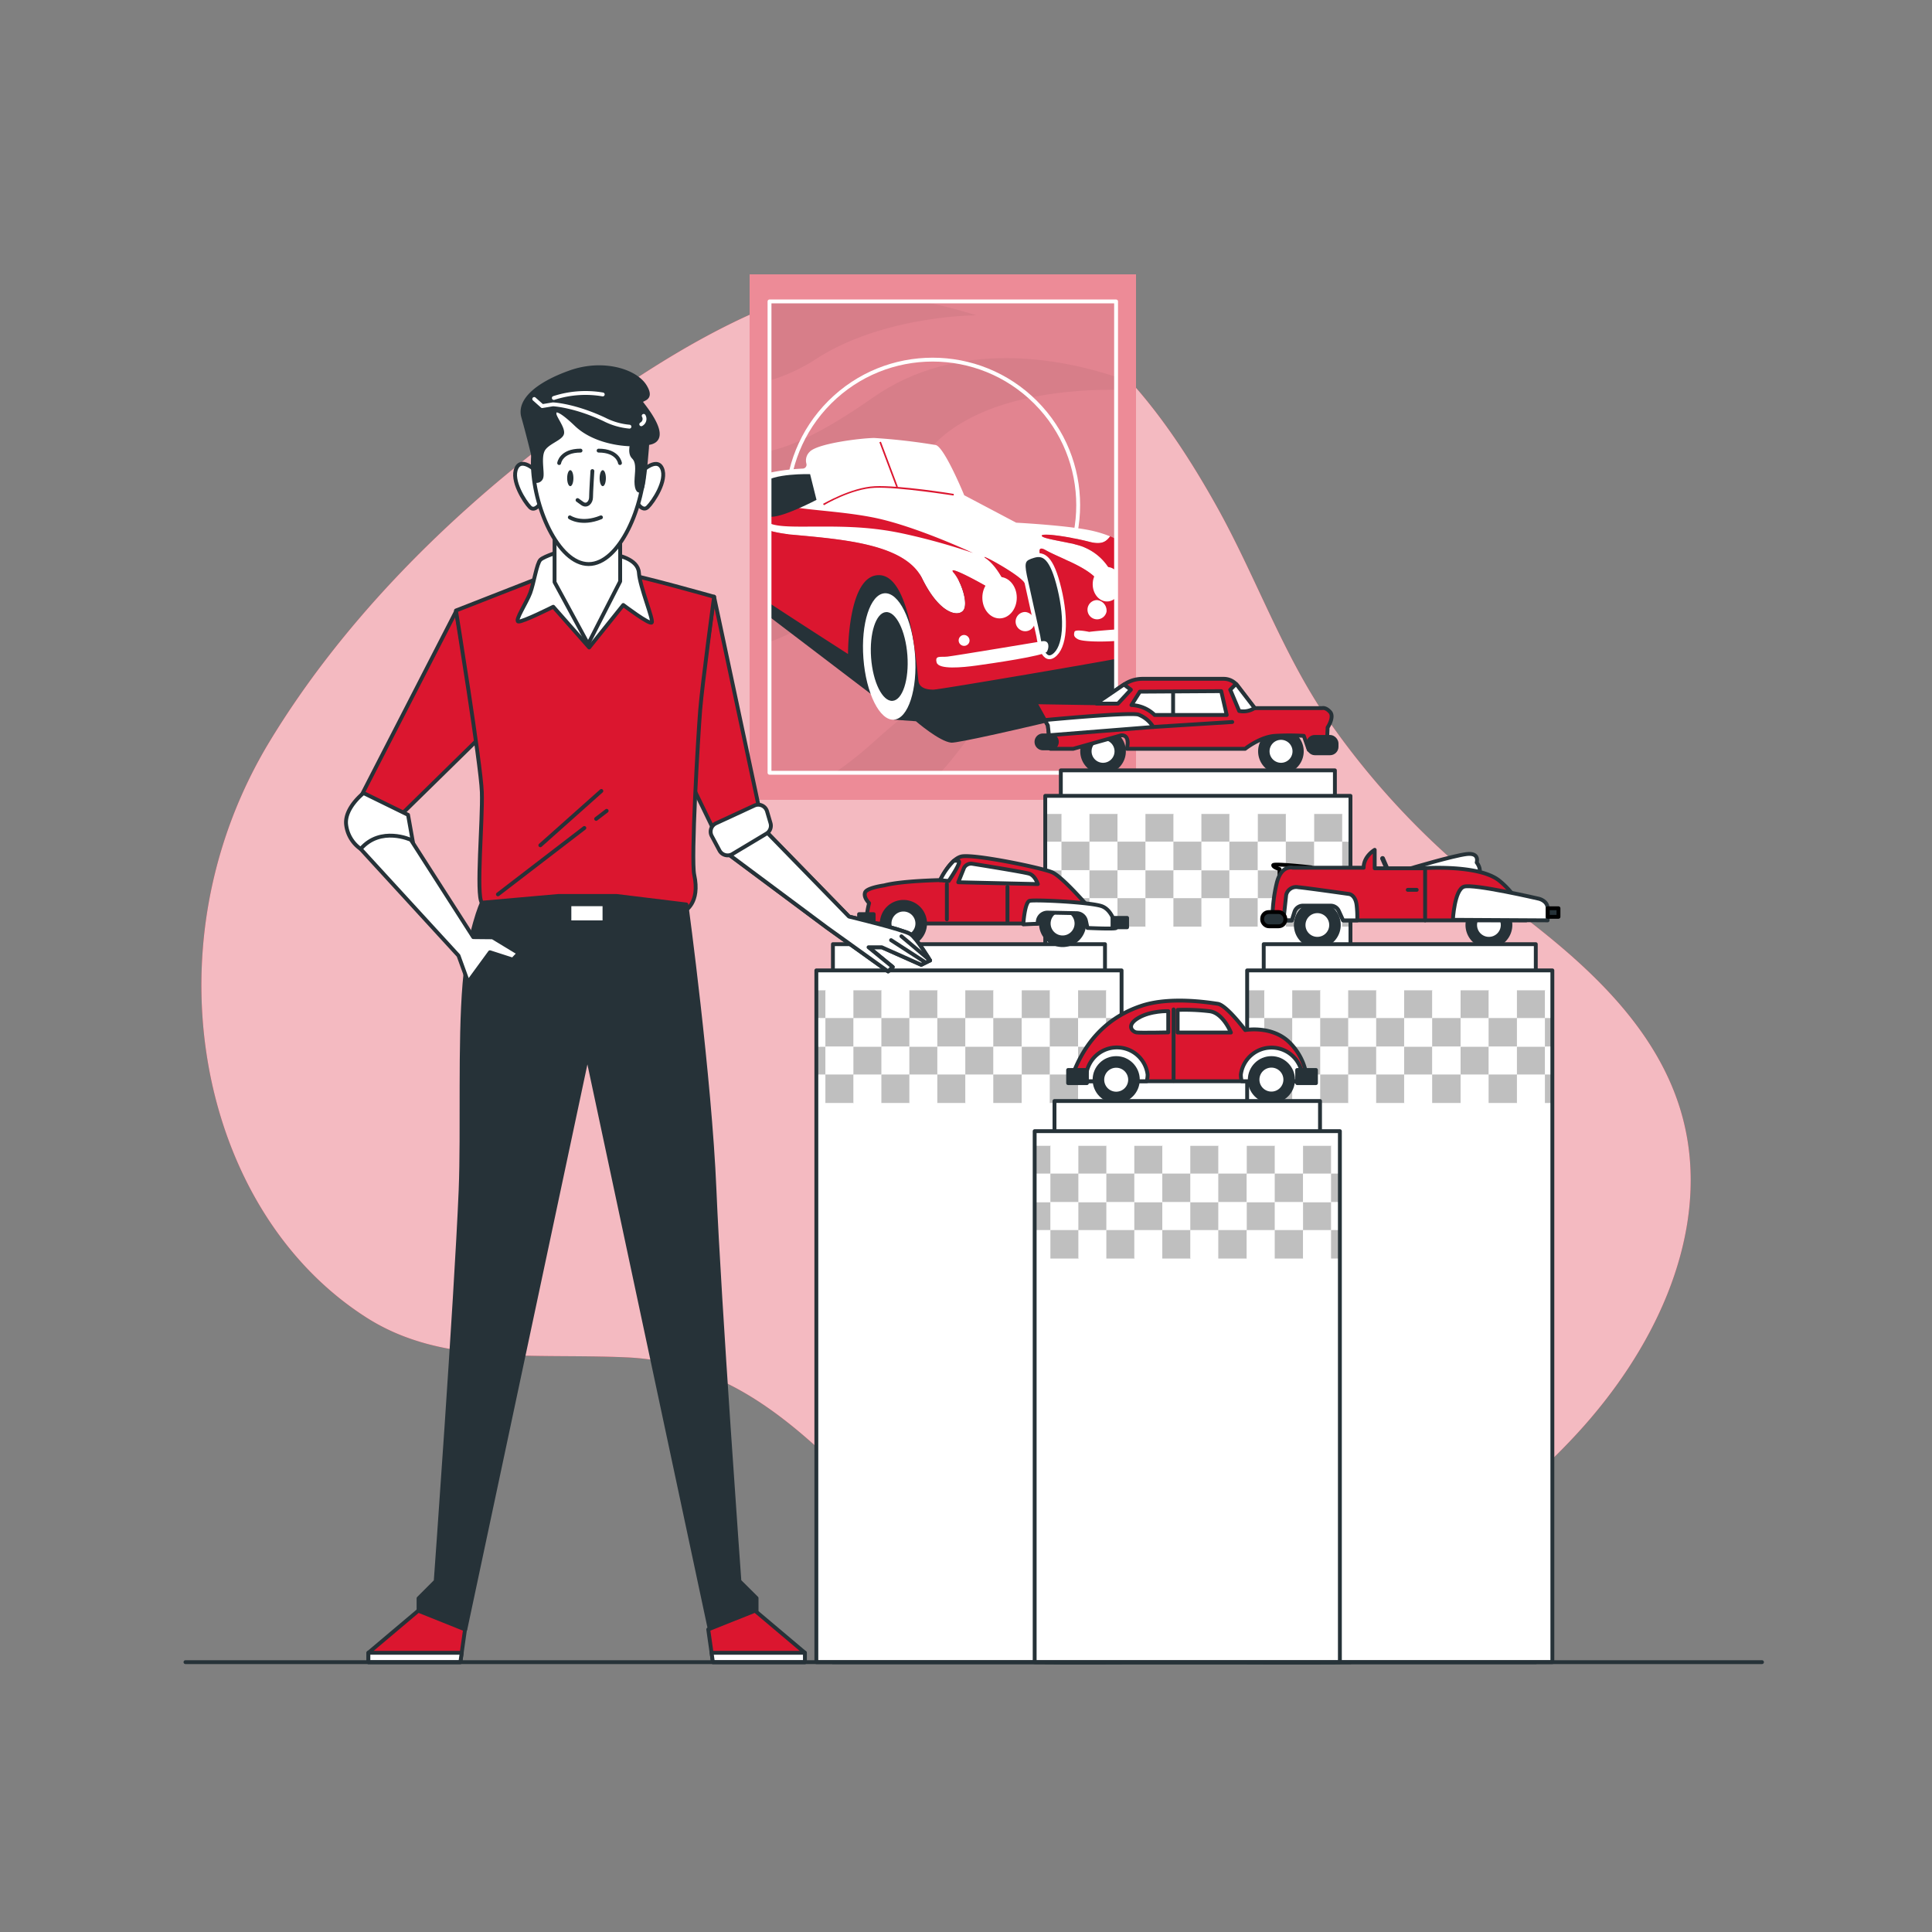 <svg xmlns="http://www.w3.org/2000/svg" xmlns:xlink="http://www.w3.org/1999/xlink" viewBox="0 0 500 500"><rect x="0" y="0" width="500" height="500" fill="#808080" stroke="none"/><defs><clipPath id="freepik--clip-path--inject-12"><rect x="199.15" y="78.01" width="89.69" height="121.98" style="fill:none;stroke:#fff;stroke-linecap:round;stroke-linejoin:round"></rect></clipPath><clipPath id="freepik--clip-path-2--inject-12"><rect x="270.51" y="205.97" width="78.99" height="224.2" style="fill:#fff;stroke:#263238;stroke-linecap:round;stroke-linejoin:round"></rect></clipPath><clipPath id="freepik--clip-path-3--inject-12"><rect x="322.76" y="251.14" width="78.99" height="179.02" style="fill:#fff;stroke:#263238;stroke-linecap:round;stroke-linejoin:round"></rect></clipPath><clipPath id="freepik--clip-path-4--inject-12"><rect x="211.27" y="251.14" width="78.99" height="179.02" style="fill:#fff;stroke:#263238;stroke-linecap:round;stroke-linejoin:round"></rect></clipPath><clipPath id="freepik--clip-path-5--inject-12"><rect x="267.77" y="292.74" width="78.99" height="137.42" style="fill:#fff;stroke:#263238;stroke-linecap:round;stroke-linejoin:round"></rect></clipPath></defs><g id="freepik--background-simple--inject-12"><path d="M197,80.13c-19.78,8.47-39.08,21.78-55.3,34.19-28.22,21.59-54,48-71.92,77.57-21.69,35.86-22.12,77.5-8.23,109.1,7.07,16.1,18.13,30.24,33.09,39.86,19.54,12.59,42.91,9.34,67.43,10.43,44.74,2,63.19,46.78,97.69,64.53,45.34,23.33,108.6-1.87,148.07-44.46,20.54-22.17,32.92-49.75,29-75.57-4.15-27.38-26.09-46.3-46.74-61.7a204.81,204.81,0,0,1-46-47.21C331.89,169.34,325,149,314.56,130.48c-17-30.25-41.62-62-84.73-59C219,72.22,207.93,75.43,197,80.13Z" style="fill:#DB162F"></path><path d="M197,80.13c-19.78,8.47-39.08,21.78-55.3,34.19-28.22,21.59-54,48-71.92,77.57-21.69,35.86-22.12,77.5-8.23,109.1,7.07,16.1,18.13,30.24,33.09,39.86,19.54,12.59,42.91,9.34,67.43,10.43,44.74,2,63.19,46.78,97.69,64.53,45.34,23.33,108.6-1.87,148.07-44.46,20.54-22.17,32.92-49.75,29-75.57-4.15-27.38-26.09-46.3-46.74-61.7a204.81,204.81,0,0,1-46-47.21C331.89,169.34,325,149,314.56,130.48c-17-30.25-41.62-62-84.73-59C219,72.22,207.93,75.43,197,80.13Z" style="fill:#fff;opacity:0.7"></path></g><g id="freepik--Picture--inject-12"><rect x="194" y="71" width="100" height="136" style="fill:#DB162F"></rect><rect x="194" y="71" width="100" height="136" style="fill:#fff;opacity:0.5"></rect><rect x="199.15" y="78.01" width="89.69" height="121.98" style="opacity:0.05"></rect><g style="opacity:0.05"><path d="M245.56,111.64c12.69-9.42,31.83-10.86,43.28-10.77V97.54c-14-4.65-40.88-10.11-63,5.4-12.8,9-21.19,12.61-26.65,13.78v49.43C234,153,228,124.65,245.56,111.64Z"></path><path d="M288.84,148.07c-16.08,9.29-42.55,25.74-63,44.18A92.82,92.82,0,0,1,216,200h27.37A113.16,113.16,0,0,0,255,184.35c7.35-11.49,22.45-24.58,33.8-33.52Z"></path><path d="M199.15,98.5a47.43,47.43,0,0,0,12.42-5.83C229,81.6,252.67,81.6,252.67,81.6A131.3,131.3,0,0,0,238.52,78H199.15Z"></path></g><g style="clip-path:url(#freepik--clip-path--inject-12)"><circle cx="241.36" cy="130.74" r="37.67" transform="translate(-21.75 208.96) rotate(-45)" style="fill:none;stroke:#fff;stroke-linecap:round;stroke-linejoin:round"></circle><path d="M187.66,154.6l4.8-.06,37.11,28.25,1.78,3.46,5.69.41s6.09,5.26,9.14,5.54,65.63-14.68,66.46-16.61-65.08-25.48-65.08-25.48L187.75,141Z" style="fill:#263238"></path><path d="M236.81,169.4c.68,9-1.77,16.57-5.46,16.85s-7.22-6.83-7.9-15.86,1.77-16.57,5.46-16.85S236.14,160.37,236.81,169.4Z" style="fill:#fff"></path><path d="M234.83,169.55c.47,6.34-1.25,11.64-3.84,11.83s-5.08-4.79-5.55-11.13,1.25-11.65,3.84-11.84S234.35,163.2,234.83,169.55Z" style="fill:#263238"></path><path d="M292.48,142.41c.16.2.33.4.49.61C292.81,142.81,292.64,142.61,292.48,142.41Z" style="fill:#fff"></path><path d="M295.77,148.58c.11.33.21.67.32,1C296,149.25,295.88,148.91,295.77,148.58Z" style="fill:#fff"></path><path d="M290.73,140.76c.19.14.37.29.55.45C291.1,141.05,290.92,140.9,290.73,140.76Z" style="fill:#fff"></path><path d="M293.06,143.14c.15.19.29.4.44.61C293.35,143.54,293.21,143.33,293.06,143.14Z" style="fill:#fff"></path><path d="M291.87,141.76c-.18-.18-.36-.35-.55-.51C291.51,141.41,291.69,141.58,291.87,141.76Z" style="fill:#fff"></path><path d="M291.94,141.84c.17.17.33.35.49.53C292.27,142.19,292.11,142,291.94,141.84Z" style="fill:#fff"></path><path d="M295,146.48c.12.27.24.56.36.85C295.21,147,295.09,146.75,295,146.48Z" style="fill:#fff"></path><path d="M295.34,147.38c.12.3.24.63.35,1C295.58,148,295.46,147.68,295.34,147.38Z" style="fill:#fff"></path><path d="M294.49,145.45c.14.27.27.54.39.83C294.76,146,294.63,145.72,294.49,145.45Z" style="fill:#fff"></path><path d="M293.53,143.81c.16.22.3.46.45.71C293.83,144.27,293.69,144,293.53,143.81Z" style="fill:#fff"></path><path d="M294.07,144.67l.39.72Z" style="fill:#fff"></path><path d="M288.73,139.47c.23.12.45.24.66.37C289.18,139.71,289,139.59,288.73,139.47Z" style="fill:#fff"></path><path d="M181.53,135.78c.06-.24.12-.47.19-.71C181.65,135.31,181.59,135.54,181.53,135.78Z" style="fill:#fff"></path><path d="M181.37,136.52c0-.24.1-.48.16-.72C181.47,136,181.42,136.28,181.37,136.52Z" style="fill:#fff"></path><path d="M181.24,137.33c0-.23.07-.45.11-.68C181.31,136.88,181.27,137.1,181.24,137.33Z" style="fill:#fff"></path><path d="M290.07,140.27c.21.14.41.29.6.44C290.48,140.56,290.28,140.41,290.07,140.27Z" style="fill:#fff"></path><path d="M181.74,135c.07-.25.15-.49.24-.74C181.89,134.49,181.81,134.73,181.74,135Z" style="fill:#fff"></path><path d="M181.15,138c0-.22,0-.45.08-.68C181.2,137.59,181.18,137.82,181.15,138Z" style="fill:#fff"></path><path d="M289.42,139.86c.21.12.42.25.62.39C289.84,140.11,289.63,140,289.42,139.86Z" style="fill:#fff"></path><path d="M287.31,138.8c.48.2.95.42,1.4.66C288.26,139.22,287.79,139,287.31,138.8Z" style="fill:#fff"></path><path d="M182,134.24c.08-.25.18-.5.27-.75C182.16,133.74,182.06,134,182,134.24Z" style="fill:#fff"></path><path d="M187.15,127.06c1.31-.41,2.54-.26,3.15,1.24,1.66,4.08,2.12,8.92,15.11,10.13s28.87,2.42,33.25,11.33,9.07,10,10.58,8.31-.45-7.55-2.42-9.82,6.35,2.27,8.16,3.33,7.26,6.49,6.65,3.62-3.32-8.46-6.35-10.58,8.16,3.78,9.83,6.2,7.25,5.89,6.65,1.36-5-11.94-1.21-9.82,10.42,4.23,13.3,7.55,6.34,3.78,4.23-.75a13.79,13.79,0,0,0-7.26-7.41c-2.72-1.36-10.58-2.11-11.18-3s6.5,0,12.39,1.51c3.37.86,4.37-.29,5.28-1.44a28.56,28.56,0,0,0-3.92-1.28c-5.74-1.51-20.4-2.27-20.4-2.27l-13.45-7.1s-5.14-12.54-7.4-13a156.73,156.73,0,0,0-15.87-1.82c-3,0-14.81,1.36-16.78,3.63a3.1,3.1,0,0,0-.8,3,1,1,0,0,1-.91,1.29A53.13,53.13,0,0,0,192,124.37c-5.32,2.11-8.24,5.5-9.69,9.08A15.18,15.18,0,0,1,187.15,127.06Z" style="fill:#fff"></path><path d="M181.08,138.88c0-.22,0-.45.06-.68C181.11,138.43,181.1,138.66,181.08,138.88Z" style="fill:#fff"></path><path d="M287.31,138.8c-.91,1.15-1.91,2.3-5.28,1.44-5.89-1.51-13-2.42-12.39-1.51s8.46,1.66,11.18,3a13.79,13.79,0,0,1,7.26,7.41c2.11,4.53-1.36,4.08-4.23.75s-9.52-5.44-13.3-7.55.6,5.29,1.21,9.82-5,1.06-6.65-1.36-12.85-8.31-9.83-6.2,5.75,7.71,6.35,10.58-4.83-2.57-6.65-3.62-10.12-5.6-8.16-3.33,3.93,8.16,2.42,9.82-6.2.61-10.58-8.31-20.25-10.12-33.25-11.33S192,132.38,190.3,128.3c-.61-1.5-1.84-1.65-3.15-1.24a15.63,15.63,0,0,0-6.07,11.82c-.3,5.29,1.51,6.65,2.27,5.9s4.23-5,5.89-3.63,1.52,8.76,2.42,9.82,27.81,18.29,27.81,18.29-.15-21,8.31-20.4,9.52,26.29,10,27.8,2.27,1.82,3.78,1.82,47.6-7.86,50.63-8.62,4.38-4.23,4.38-4.23a33.71,33.71,0,0,0-.45-16C294.25,143.18,291.19,140.42,287.31,138.8Z" style="fill:#DB162F"></path><path d="M190.3,125s3,1.51,5.14,6,3.17,5.29,11.94,5.29,16.62-.3,26.44,1.82a165.28,165.28,0,0,1,18,5s-15.11-7.1-26-9.22-22.22-1.81-26-4.38S195.44,124.83,190.3,125Z" style="fill:#DB162F"></path><path d="M211.31,129.36s-8.31,4.38-11.64,4.38-5.14-5.89-2.42-8.61,12.4-2.42,12.4-2.42Z" style="fill:#263238"></path><rect x="229.76" y="114" width="0.42" height="12.43" transform="translate(-27.61 88.77) rotate(-20.64)" style="fill:#DB162F"></rect><path d="M213.23,130.75l-.22-.36c.08,0,7.22-4.26,13.4-4.56s20.3,1.94,20.44,2l-.06.41c-.14,0-14.26-2.26-20.36-2S213.3,130.71,213.23,130.75Z" style="fill:#DB162F"></path><path d="M190.76,143.79c0,6-1.39,10.81-3.1,10.81s-3.1-4.84-3.1-10.81S186,133,187.66,133,190.76,137.83,190.76,143.79Z" style="fill:#fff"></path><path d="M190,143.79c0,4.52-1.05,8.17-2.34,8.17s-2.35-3.65-2.35-8.17,1.05-8.17,2.35-8.17S190,139.28,190,143.79Z" style="fill:#263238"></path><path d="M263.14,154.67c0,3-2,5.37-4.46,5.37s-4.45-2.4-4.45-5.37,2-5.36,4.45-5.36S263.14,151.71,263.14,154.67Z" style="fill:#fff"></path><path d="M290.19,151.2c0,2.46-1.65,4.46-3.7,4.46s-3.7-2-3.7-4.46,1.65-4.46,3.7-4.46S290.19,148.74,290.19,151.2Z" style="fill:#fff"></path><path d="M286.37,158.3a2.49,2.49,0,1,1-2.45-3A2.74,2.74,0,0,1,286.37,158.3Z" style="fill:#fff"></path><path d="M267.78,161.32a2.49,2.49,0,1,1-2.45-2.94A2.73,2.73,0,0,1,267.78,161.32Z" style="fill:#fff"></path><path d="M265.26,149l3.47,15.71s.91,7.11,3.93,5,3.48-9.22,1.51-17.38-4.08-9.22-6.65-8.46S264.5,145.23,265.26,149Z" style="fill:#263238;stroke:#fff;stroke-linecap:round;stroke-linejoin:round"></path><path d="M269.86,165.93s-22.85,3.81-24.66,4-3.3-.4-2.8,1.51,6.71,1.3,10.32.8,17.64-2.51,18.24-3.61S271.56,165.73,269.86,165.93Z" style="fill:#fff"></path><path d="M281.88,163.53s-3.61-.8-3.81,0-.2,1.3.9,1.9,5.52.71,9,.5,10.93-.5,12.13-2.2-.1-3-1.3-2.71a52.9,52.9,0,0,1-10.43,1.91C283.08,163.33,281.88,163.53,281.88,163.53Z" style="fill:#fff"></path><path d="M250.92,165.83a1.41,1.41,0,1,1-1.41-1.5A1.46,1.46,0,0,1,250.92,165.83Z" style="fill:#fff"></path><path d="M298,157.92c0,.72-.42,1.3-.95,1.3s-.95-.58-.95-1.3.43-1.3.95-1.3S298,157.2,298,157.92Z" style="fill:#fff"></path></g><rect x="199.15" y="78.01" width="89.69" height="121.98" style="fill:none;stroke:#fff;stroke-linecap:round;stroke-linejoin:round"></rect></g><g id="freepik--Toys--inject-12"><path d="M336.9,194.44a5.4,5.4,0,1,0-5.4,5.4A5.4,5.4,0,0,0,336.9,194.44Z" style="fill:#263238;stroke:#263238;stroke-linecap:round;stroke-linejoin:round"></path><path d="M335,194.44a3.47,3.47,0,1,0-3.47,3.47A3.47,3.47,0,0,0,335,194.44Z" style="fill:#fff;stroke:#263238;stroke-linecap:round;stroke-linejoin:round"></path><path d="M290.87,194.44a5.4,5.4,0,1,0-5.4,5.4A5.4,5.4,0,0,0,290.87,194.44Z" style="fill:#263238;stroke:#263238;stroke-linecap:round;stroke-linejoin:round"></path><path d="M288.94,194.44a3.47,3.47,0,1,0-3.47,3.47A3.47,3.47,0,0,0,288.94,194.44Z" style="fill:#fff;stroke:#263238;stroke-linecap:round;stroke-linejoin:round"></path><path d="M283.8,182l-15.95-.26,3.34,6,.65,6.05h5.91l12.35-3.47s2.44-.52,1.54,3.47h30.6s3.86-3.09,7.72-3.35a63.09,63.09,0,0,1,7.46,0l1.28,3.6h4.63l.26-5.78s1.8-2.7.64-4-2.05-1-2.05-1H324.69l-4.46-5.84a4.43,4.43,0,0,0-3.53-1.74h-21a8.48,8.48,0,0,0-4.81,1.48Z" style="fill:#DB162F;stroke:#263238;stroke-linecap:round;stroke-linejoin:round"></path><polygon points="283.7 181.97 283.8 182.1 289.32 182.1 292.67 178.5 290.88 177.15 283.8 181.97 283.7 181.97" style="fill:#fff;stroke:#263238;stroke-linecap:round;stroke-linejoin:round"></polygon><path d="M295,179l-2.18,3.47a9.09,9.09,0,0,1,6,2.57h18.65l-1.42-6.17Z" style="fill:#fff;stroke:#263238;stroke-linecap:round;stroke-linejoin:round"></path><path d="M320.23,177.41c-.1-.13-.21-.26-.32-.38l-.11.05-1.41,1.42L320.7,184a5.35,5.35,0,0,0,4-.77Z" style="fill:#fff;stroke:#263238;stroke-linecap:round;stroke-linejoin:round"></path><path d="M294.6,184.93c-2.32-.65-24.05,1.41-24.05,1.41l-.05.17.69,1.24.27,2.54,27-2.15A7.8,7.8,0,0,0,294.6,184.93Z" style="fill:#fff;stroke:#263238;stroke-linecap:round;stroke-linejoin:round"></path><path d="M271.84,193.67h-1.93a1.67,1.67,0,0,1-1.67-1.67h0a1.66,1.66,0,0,1,1.67-1.67h1.93a1.67,1.67,0,0,1,1.67,1.67h0A1.67,1.67,0,0,1,271.84,193.67Z" style="fill:#263238;stroke:#263238;stroke-linecap:round;stroke-linejoin:round"></path><rect x="338.57" y="190.71" width="7.33" height="4.24" rx="1.69" style="fill:#263238;stroke:#263238;stroke-linecap:round;stroke-linejoin:round"></rect><line x1="303.6" y1="179.14" x2="303.6" y2="184.93" style="fill:none;stroke:#263238;stroke-linecap:round;stroke-linejoin:round"></line><line x1="298.45" y1="188.14" x2="318.9" y2="186.85" style="fill:none;stroke:#263238;stroke-linecap:round;stroke-linejoin:round"></line><rect x="274.54" y="199.37" width="70.93" height="230.8" style="fill:#fff;stroke:#263238;stroke-linecap:round;stroke-linejoin:round"></rect><rect x="270.51" y="205.97" width="78.99" height="224.2" style="fill:#fff"></rect><g style="clip-path:url(#freepik--clip-path-2--inject-12)"><rect x="267.47" y="210.65" width="7.37" height="7.37" style="fill:#bfbfbf"></rect><rect x="267.47" y="217.82" width="7.37" height="7.37" style="fill:#fff"></rect><rect x="274.71" y="210.65" width="7.37" height="7.37" style="fill:#fff"></rect><rect x="274.71" y="217.82" width="7.37" height="7.37" style="fill:#bfbfbf"></rect><rect x="281.95" y="210.65" width="7.37" height="7.37" style="fill:#bfbfbf"></rect><rect x="281.95" y="217.82" width="7.37" height="7.37" style="fill:#fff"></rect><rect x="289.2" y="210.65" width="7.37" height="7.37" style="fill:#fff"></rect><rect x="289.2" y="217.82" width="7.37" height="7.37" style="fill:#bfbfbf"></rect><rect x="296.44" y="210.65" width="7.37" height="7.37" style="fill:#bfbfbf"></rect><rect x="296.44" y="217.82" width="7.37" height="7.37" style="fill:#fff"></rect><rect x="303.68" y="210.65" width="7.37" height="7.37" style="fill:#fff"></rect><rect x="303.68" y="217.82" width="7.37" height="7.37" style="fill:#bfbfbf"></rect><rect x="310.92" y="210.65" width="7.37" height="7.37" style="fill:#bfbfbf"></rect><rect x="310.92" y="217.82" width="7.37" height="7.37" style="fill:#fff"></rect><rect x="318.16" y="210.65" width="7.37" height="7.37" style="fill:#fff"></rect><rect x="318.16" y="217.82" width="7.37" height="7.37" style="fill:#bfbfbf"></rect><rect x="267.47" y="225.26" width="7.37" height="7.37" style="fill:#bfbfbf"></rect><rect x="267.47" y="232.44" width="7.37" height="7.37" style="fill:#fff"></rect><rect x="274.71" y="225.26" width="7.37" height="7.37" style="fill:#fff"></rect><rect x="274.71" y="232.44" width="7.37" height="7.37" style="fill:#bfbfbf"></rect><rect x="281.95" y="225.26" width="7.37" height="7.37" style="fill:#bfbfbf"></rect><rect x="281.95" y="232.44" width="7.37" height="7.37" style="fill:#fff"></rect><rect x="289.2" y="225.26" width="7.37" height="7.37" style="fill:#fff"></rect><rect x="289.2" y="232.44" width="7.37" height="7.37" style="fill:#bfbfbf"></rect><rect x="296.44" y="225.26" width="7.37" height="7.37" style="fill:#bfbfbf"></rect><rect x="296.44" y="232.44" width="7.37" height="7.37" style="fill:#fff"></rect><rect x="303.68" y="225.26" width="7.37" height="7.37" style="fill:#fff"></rect><rect x="303.68" y="232.44" width="7.37" height="7.37" style="fill:#bfbfbf"></rect><rect x="310.92" y="225.26" width="7.37" height="7.37" style="fill:#bfbfbf"></rect><rect x="310.92" y="232.44" width="7.37" height="7.37" style="fill:#fff"></rect><rect x="318.16" y="225.26" width="7.37" height="7.37" style="fill:#fff"></rect><rect x="318.16" y="232.44" width="7.37" height="7.37" style="fill:#bfbfbf"></rect><rect x="325.53" y="210.65" width="7.37" height="7.37" style="fill:#bfbfbf"></rect><rect x="325.53" y="217.82" width="7.37" height="7.37" style="fill:#fff"></rect><rect x="332.77" y="210.65" width="7.37" height="7.37" style="fill:#fff"></rect><rect x="332.77" y="217.82" width="7.37" height="7.37" style="fill:#bfbfbf"></rect><rect x="325.53" y="225.26" width="7.37" height="7.37" style="fill:#bfbfbf"></rect><rect x="325.53" y="232.44" width="7.37" height="7.37" style="fill:#fff"></rect><rect x="332.77" y="225.26" width="7.37" height="7.37" style="fill:#fff"></rect><rect x="332.77" y="232.44" width="7.37" height="7.37" style="fill:#bfbfbf"></rect><rect x="340.11" y="210.65" width="7.37" height="7.37" style="fill:#bfbfbf"></rect><rect x="340.11" y="217.82" width="7.37" height="7.37" style="fill:#fff"></rect><rect x="347.35" y="210.65" width="7.37" height="7.37" style="fill:#fff"></rect><rect x="347.35" y="217.82" width="7.37" height="7.37" style="fill:#bfbfbf"></rect><rect x="340.11" y="225.26" width="7.37" height="7.37" style="fill:#bfbfbf"></rect><rect x="340.11" y="232.44" width="7.37" height="7.37" style="fill:#fff"></rect><rect x="347.35" y="225.26" width="7.37" height="7.37" style="fill:#fff"></rect><rect x="347.35" y="232.44" width="7.37" height="7.37" style="fill:#bfbfbf"></rect></g><rect x="270.51" y="205.97" width="78.99" height="224.2" style="fill:none;stroke:#263238;stroke-linecap:round;stroke-linejoin:round"></rect><path d="M346.48,239.39a5.56,5.56,0,1,0-5.55,5.55A5.55,5.55,0,0,0,346.48,239.39Z" style="fill:#263238;stroke:#263238;stroke-linecap:round;stroke-linejoin:round"></path><path d="M344.5,239.39a3.57,3.57,0,1,0-3.57,3.57A3.57,3.57,0,0,0,344.5,239.39Z" style="fill:#fff;stroke:#263238;stroke-linecap:round;stroke-linejoin:round"></path><path d="M390.89,239.39a5.56,5.56,0,1,0-5.56,5.55A5.56,5.56,0,0,0,390.89,239.39Z" style="fill:#263238;stroke:#263238;stroke-linecap:round;stroke-linejoin:round"></path><path d="M388.9,239.39a3.57,3.57,0,1,0-3.57,3.57A3.57,3.57,0,0,0,388.9,239.39Z" style="fill:#fff;stroke:#263238;stroke-linecap:round;stroke-linejoin:round"></path><path d="M365.14,224.71s11-3.27,14.44-3.68,2.59,2.18,2.59,2.18,1.23,1.5.68,2.86S365.14,224.71,365.14,224.71Z" style="fill:#fff;stroke:#263238;stroke-linecap:round;stroke-linejoin:round"></path><path d="M359.15,225.86a.6.6,0,0,1-.56-.36l-1.37-3.14a.62.62,0,0,1,1.13-.49l1.36,3.14a.6.6,0,0,1-.31.8A.56.56,0,0,1,359.15,225.86Z" style="fill:#263238"></path><path d="M339.31,224.46s-9.8-1.09-9.8-.54,1.63,1,1.63,1v1.5A25.31,25.31,0,0,1,339.31,224.46Z" style="fill:#fff;stroke:#000;stroke-linecap:round;stroke-linejoin:round"></path><path d="M335,236a2.31,2.31,0,0,1,2.2-1.62h7.18a2.31,2.31,0,0,1,2.09,1.33l1.13,2.48H395a21.5,21.5,0,0,0-7.08-10.35c-5.45-4.22-19.75-3.13-19.75-3.13h-12.4v-4.77s-2.86,1.63-2.86,4.63H334.63s-3-.95-4.22,4a40.06,40.06,0,0,0-1.09,9.67h5Z" style="fill:#DB162F;stroke:#263238;stroke-linecap:round;stroke-linejoin:round"></path><path d="M351.11,234.38c-.27-2.73-1.9-3-1.9-3s-10.49-1.5-13.22-1.77a2.66,2.66,0,0,0-3.13,2l-.68,6.27,0,.27h2.14L335,236a2.31,2.31,0,0,1,2.2-1.62h7.18a2.31,2.31,0,0,1,2.09,1.33l1.13,2.48h3.66A27.12,27.12,0,0,0,351.11,234.38Z" style="fill:#fff;stroke:#263238;stroke-linecap:round;stroke-linejoin:round"></path><line x1="368.82" y1="224.98" x2="368.82" y2="238.19" style="fill:none;stroke:#263238;stroke-linecap:round;stroke-linejoin:round"></line><line x1="364.33" y1="230.29" x2="366.64" y2="230.29" style="fill:none;stroke:#263238;stroke-linecap:round;stroke-linejoin:round"></line><path d="M376,238.05s.41-7.76,2.86-8.58,19.48,3.14,19.48,3.14,2.18.54,2.18,2.45v3.13Z" style="fill:#fff;stroke:#263238;stroke-linecap:round;stroke-linejoin:round"></path><rect x="326.65" y="236.04" width="5.99" height="3.68" rx="1.71" style="fill:#263238;stroke:#000;stroke-linecap:round;stroke-linejoin:round"></rect><rect x="400.56" y="235.06" width="2.77" height="2.21" style="fill:#263238;stroke:#000;stroke-linecap:round;stroke-linejoin:round"></rect><rect x="327.05" y="244.35" width="70.41" height="185.82" style="fill:#fff;stroke:#263238;stroke-linecap:round;stroke-linejoin:round"></rect><rect x="322.76" y="251.14" width="78.99" height="179.02" style="fill:#fff"></rect><g style="clip-path:url(#freepik--clip-path-3--inject-12)"><rect x="319.94" y="256.29" width="7.37" height="7.37" style="fill:#bfbfbf"></rect><rect x="319.94" y="263.47" width="7.37" height="7.37" style="fill:#fff"></rect><rect x="327.19" y="256.29" width="7.37" height="7.37" style="fill:#fff"></rect><rect x="327.19" y="263.47" width="7.37" height="7.37" style="fill:#bfbfbf"></rect><rect x="334.43" y="256.29" width="7.37" height="7.37" style="fill:#bfbfbf"></rect><rect x="334.43" y="263.47" width="7.37" height="7.37" style="fill:#fff"></rect><rect x="341.67" y="256.29" width="7.37" height="7.37" style="fill:#fff"></rect><rect x="341.67" y="263.47" width="7.37" height="7.37" style="fill:#bfbfbf"></rect><rect x="348.91" y="256.29" width="7.37" height="7.37" style="fill:#bfbfbf"></rect><rect x="348.91" y="263.47" width="7.37" height="7.37" style="fill:#fff"></rect><rect x="356.15" y="256.29" width="7.37" height="7.37" style="fill:#fff"></rect><rect x="356.15" y="263.47" width="7.37" height="7.37" style="fill:#bfbfbf"></rect><rect x="363.39" y="256.29" width="7.37" height="7.37" style="fill:#bfbfbf"></rect><rect x="363.39" y="263.47" width="7.37" height="7.37" style="fill:#fff"></rect><rect x="370.64" y="256.29" width="7.37" height="7.37" style="fill:#fff"></rect><rect x="370.64" y="263.47" width="7.37" height="7.37" style="fill:#bfbfbf"></rect><rect x="319.94" y="270.91" width="7.37" height="7.37" style="fill:#bfbfbf"></rect><rect x="319.94" y="278.08" width="7.37" height="7.37" style="fill:#fff"></rect><rect x="327.19" y="270.91" width="7.37" height="7.37" style="fill:#fff"></rect><rect x="327.19" y="278.08" width="7.37" height="7.37" style="fill:#bfbfbf"></rect><rect x="334.43" y="270.91" width="7.37" height="7.37" style="fill:#bfbfbf"></rect><rect x="334.43" y="278.08" width="7.37" height="7.37" style="fill:#fff"></rect><rect x="341.67" y="270.91" width="7.37" height="7.37" style="fill:#fff"></rect><rect x="341.67" y="278.08" width="7.37" height="7.37" style="fill:#bfbfbf"></rect><rect x="348.91" y="270.91" width="7.37" height="7.37" style="fill:#bfbfbf"></rect><rect x="348.91" y="278.08" width="7.37" height="7.37" style="fill:#fff"></rect><rect x="356.15" y="270.91" width="7.37" height="7.37" style="fill:#fff"></rect><rect x="356.15" y="278.08" width="7.37" height="7.37" style="fill:#bfbfbf"></rect><rect x="363.39" y="270.91" width="7.37" height="7.37" style="fill:#bfbfbf"></rect><rect x="363.39" y="278.08" width="7.37" height="7.37" style="fill:#fff"></rect><rect x="370.64" y="270.91" width="7.37" height="7.37" style="fill:#fff"></rect><rect x="370.64" y="278.08" width="7.37" height="7.37" style="fill:#bfbfbf"></rect><rect x="378" y="256.29" width="7.37" height="7.37" style="fill:#bfbfbf"></rect><rect x="378" y="263.47" width="7.37" height="7.37" style="fill:#fff"></rect><rect x="385.25" y="256.29" width="7.37" height="7.37" style="fill:#fff"></rect><rect x="385.25" y="263.47" width="7.37" height="7.37" style="fill:#bfbfbf"></rect><rect x="378" y="270.91" width="7.37" height="7.37" style="fill:#bfbfbf"></rect><rect x="378" y="278.08" width="7.37" height="7.37" style="fill:#fff"></rect><rect x="385.25" y="270.91" width="7.37" height="7.37" style="fill:#fff"></rect><rect x="385.25" y="278.08" width="7.37" height="7.37" style="fill:#bfbfbf"></rect><rect x="392.58" y="256.29" width="7.37" height="7.37" style="fill:#bfbfbf"></rect><rect x="392.58" y="263.47" width="7.37" height="7.37" style="fill:#fff"></rect><rect x="399.82" y="256.29" width="7.37" height="7.37" style="fill:#fff"></rect><rect x="399.82" y="263.47" width="7.37" height="7.37" style="fill:#bfbfbf"></rect><rect x="392.58" y="270.91" width="7.37" height="7.37" style="fill:#bfbfbf"></rect><rect x="392.58" y="278.08" width="7.37" height="7.37" style="fill:#fff"></rect><rect x="399.82" y="270.91" width="7.37" height="7.37" style="fill:#fff"></rect><rect x="399.82" y="278.08" width="7.37" height="7.37" style="fill:#bfbfbf"></rect></g><rect x="322.76" y="251.14" width="78.99" height="179.02" style="fill:none;stroke:#263238;stroke-linecap:round;stroke-linejoin:round"></rect><rect x="215.56" y="244.35" width="70.41" height="185.82" style="fill:#fff;stroke:#263238;stroke-linecap:round;stroke-linejoin:round"></rect><rect x="211.27" y="251.14" width="78.99" height="179.02" style="fill:#fff"></rect><g style="clip-path:url(#freepik--clip-path-4--inject-12)"><rect x="206.37" y="256.29" width="7.37" height="7.37" style="fill:#bfbfbf"></rect><rect x="206.37" y="263.47" width="7.37" height="7.37" style="fill:#fff"></rect><rect x="213.61" y="256.29" width="7.37" height="7.37" style="fill:#fff"></rect><rect x="213.61" y="263.47" width="7.37" height="7.37" style="fill:#bfbfbf"></rect><rect x="220.86" y="256.29" width="7.37" height="7.37" style="fill:#bfbfbf"></rect><rect x="220.86" y="263.47" width="7.37" height="7.37" style="fill:#fff"></rect><rect x="228.1" y="256.29" width="7.37" height="7.37" style="fill:#fff"></rect><rect x="228.1" y="263.47" width="7.37" height="7.37" style="fill:#bfbfbf"></rect><rect x="235.34" y="256.29" width="7.37" height="7.37" style="fill:#bfbfbf"></rect><rect x="235.34" y="263.47" width="7.37" height="7.37" style="fill:#fff"></rect><rect x="242.58" y="256.29" width="7.37" height="7.37" style="fill:#fff"></rect><rect x="242.58" y="263.47" width="7.37" height="7.37" style="fill:#bfbfbf"></rect><rect x="249.82" y="256.29" width="7.37" height="7.37" style="fill:#bfbfbf"></rect><rect x="249.82" y="263.47" width="7.37" height="7.37" style="fill:#fff"></rect><rect x="257.06" y="256.29" width="7.37" height="7.37" style="fill:#fff"></rect><rect x="257.06" y="263.47" width="7.37" height="7.37" style="fill:#bfbfbf"></rect><rect x="206.37" y="270.91" width="7.37" height="7.37" style="fill:#bfbfbf"></rect><rect x="206.37" y="278.08" width="7.37" height="7.37" style="fill:#fff"></rect><rect x="213.61" y="270.91" width="7.37" height="7.37" style="fill:#fff"></rect><rect x="213.61" y="278.08" width="7.37" height="7.37" style="fill:#bfbfbf"></rect><rect x="220.86" y="270.91" width="7.37" height="7.37" style="fill:#bfbfbf"></rect><rect x="220.86" y="278.08" width="7.37" height="7.37" style="fill:#fff"></rect><rect x="228.1" y="270.91" width="7.37" height="7.37" style="fill:#fff"></rect><rect x="228.1" y="278.08" width="7.37" height="7.37" style="fill:#bfbfbf"></rect><rect x="235.34" y="270.91" width="7.37" height="7.37" style="fill:#bfbfbf"></rect><rect x="235.34" y="278.08" width="7.37" height="7.37" style="fill:#fff"></rect><rect x="242.58" y="270.91" width="7.37" height="7.37" style="fill:#fff"></rect><rect x="242.58" y="278.08" width="7.37" height="7.37" style="fill:#bfbfbf"></rect><rect x="249.82" y="270.91" width="7.37" height="7.37" style="fill:#bfbfbf"></rect><rect x="249.82" y="278.08" width="7.37" height="7.37" style="fill:#fff"></rect><rect x="257.06" y="270.91" width="7.37" height="7.37" style="fill:#fff"></rect><rect x="257.06" y="278.08" width="7.37" height="7.37" style="fill:#bfbfbf"></rect><rect x="264.43" y="256.29" width="7.37" height="7.37" style="fill:#bfbfbf"></rect><rect x="264.43" y="263.47" width="7.37" height="7.37" style="fill:#fff"></rect><rect x="271.68" y="256.29" width="7.37" height="7.37" style="fill:#fff"></rect><rect x="271.68" y="263.47" width="7.37" height="7.37" style="fill:#bfbfbf"></rect><rect x="264.43" y="270.91" width="7.37" height="7.37" style="fill:#bfbfbf"></rect><rect x="264.43" y="278.08" width="7.37" height="7.37" style="fill:#fff"></rect><rect x="271.68" y="270.91" width="7.37" height="7.37" style="fill:#fff"></rect><rect x="271.68" y="278.08" width="7.37" height="7.37" style="fill:#bfbfbf"></rect><rect x="279.01" y="256.29" width="7.37" height="7.37" style="fill:#bfbfbf"></rect><rect x="279.01" y="263.47" width="7.37" height="7.37" style="fill:#fff"></rect><rect x="286.25" y="256.29" width="7.37" height="7.37" style="fill:#fff"></rect><rect x="286.25" y="263.47" width="7.37" height="7.37" style="fill:#bfbfbf"></rect><rect x="279.01" y="270.91" width="7.37" height="7.37" style="fill:#bfbfbf"></rect><rect x="279.01" y="278.08" width="7.37" height="7.37" style="fill:#fff"></rect><rect x="286.25" y="270.91" width="7.37" height="7.37" style="fill:#fff"></rect><rect x="286.25" y="278.08" width="7.37" height="7.37" style="fill:#bfbfbf"></rect></g><rect x="211.27" y="251.14" width="78.99" height="179.02" style="fill:none;stroke:#263238;stroke-linecap:round;stroke-linejoin:round"></rect><path d="M283,239l-1.87-4.91s-6.2-7.14-8.77-8.31-20.72-4.91-23.64-4.1-5.38,6.09-5.38,6.09-10,.18-14.47,1.36c-1.34.2-4.65.8-5,1.87s.55,2.19,1.05,2.73a25,25,0,0,0-.74,5.27Z" style="fill:#DB162F;stroke:#263238;stroke-linecap:round;stroke-linejoin:round"></path><path d="M280.6,239a5.6,5.6,0,1,0-5.6,5.6A5.6,5.6,0,0,0,280.6,239Z" style="fill:#263238;stroke:#263238;stroke-linecap:round;stroke-linejoin:round"></path><path d="M278.6,239a3.6,3.6,0,1,0-3.6,3.6A3.6,3.6,0,0,0,278.6,239Z" style="fill:#fff;stroke:#263238;stroke-linecap:round;stroke-linejoin:round"></path><path d="M264.83,239.22s.35-5.74,1.64-6.09,15.91.35,18.72,1.41,3.63,5.26,3.63,5.61-7.38,0-7.38,0l-.39-1.82a2.5,2.5,0,0,0-2.39-2l-7.55-.15a2.5,2.5,0,0,0-2.54,2.5v.38Z" style="fill:#fff;stroke:#263238;stroke-linecap:round;stroke-linejoin:round"></path><path d="M239.41,239a5.6,5.6,0,1,0-5.6,5.6A5.6,5.6,0,0,0,239.41,239Z" style="fill:#263238;stroke:#263238;stroke-linecap:round;stroke-linejoin:round"></path><path d="M237.41,239a3.6,3.6,0,1,0-3.6,3.6A3.6,3.6,0,0,0,237.41,239Z" style="fill:#fff;stroke:#263238;stroke-linecap:round;stroke-linejoin:round"></path><path d="M245.52,228s3.39-4.91,2.57-5.15a2.85,2.85,0,0,0-1.28-.05,17.94,17.94,0,0,0-3.51,5Z" style="fill:#fff;stroke:#263238;stroke-linecap:round;stroke-linejoin:round"></path><path d="M249.5,224.59,248,228.33l20.59.47s-.7-2.22-2.22-2.69-14.75-2.57-14.75-2.57A2.07,2.07,0,0,0,249.5,224.59Z" style="fill:#fff;stroke:#263238;stroke-linecap:round;stroke-linejoin:round"></path><line x1="245.05" y1="228.8" x2="245.05" y2="237.93" style="fill:none;stroke:#263238;stroke-linecap:round;stroke-linejoin:round"></line><line x1="260.73" y1="229.5" x2="260.73" y2="238.4" style="fill:none;stroke:#263238;stroke-linecap:round;stroke-linejoin:round"></line><rect x="287.92" y="237.55" width="3.77" height="2.43" style="fill:#263238;stroke:#263238;stroke-linecap:round;stroke-linejoin:round"></rect><rect x="222.33" y="236.58" width="3.77" height="2.43" style="fill:#263238;stroke:#263238;stroke-linecap:round;stroke-linejoin:round"></rect><path d="M278.53,279.82H338.3a15.46,15.46,0,0,0-4.54-10c-4.53-4.53-11.5-3.24-11.5-3.24s-4.86-6.48-7.12-6.8-12.15-1.94-19.6.48-14.58,7.94-18.3,18.95C277.24,279.17,277.24,279.82,278.53,279.82Z" style="fill:#DB162F;stroke:#263238;stroke-linecap:round;stroke-linejoin:round"></path><path d="M297,278.1a8,8,0,0,0-15.88,0,6.93,6.93,0,0,0,.23,1.72h15.42A6.93,6.93,0,0,0,297,278.1Z" style="fill:#fff;stroke:#263238;stroke-linecap:round;stroke-linejoin:round"></path><path d="M337,278.1a8,8,0,0,0-15.87,0,6.93,6.93,0,0,0,.22,1.72h15.43A6.93,6.93,0,0,0,337,278.1Z" style="fill:#fff;stroke:#263238;stroke-linecap:round;stroke-linejoin:round"></path><circle cx="288.87" cy="279.43" r="5.6" style="fill:#263238;stroke:#263238;stroke-linecap:round;stroke-linejoin:round"></circle><path d="M292.47,279.43a3.6,3.6,0,1,0-3.6,3.6A3.6,3.6,0,0,0,292.47,279.43Z" style="fill:#fff;stroke:#263238;stroke-linecap:round;stroke-linejoin:round"></path><circle cx="329.04" cy="279.43" r="5.6" style="fill:#263238;stroke:#263238;stroke-linecap:round;stroke-linejoin:round"></circle><path d="M332.64,279.43A3.6,3.6,0,1,0,329,283,3.6,3.6,0,0,0,332.64,279.43Z" style="fill:#fff;stroke:#263238;stroke-linecap:round;stroke-linejoin:round"></path><rect x="276.43" y="276.91" width="4.86" height="3.4" style="fill:#263238;stroke:#263238;stroke-linecap:round;stroke-linejoin:round"></rect><rect x="335.71" y="276.91" width="4.86" height="3.4" style="fill:#263238;stroke:#263238;stroke-linecap:round;stroke-linejoin:round"></rect><path d="M318.55,267.22c-.54-1.35-2.48-5.06-5.41-5.5a54.22,54.22,0,0,0-8.37-.36v5.86Z" style="fill:#fff;stroke:#263238;stroke-linecap:round;stroke-linejoin:round"></path><path d="M302.34,266.87v-5.19s-4.53-.16-7.77,1.78-1.46,3.57-.49,3.73,8.26,0,8.26,0Z" style="fill:#fff;stroke:#263238;stroke-linecap:round;stroke-linejoin:round"></path><line x1="303.72" y1="261.24" x2="303.72" y2="279.73" style="fill:none;stroke:#263238;stroke-linecap:round;stroke-linejoin:round"></line><rect x="272.9" y="284.94" width="68.72" height="145.23" style="fill:#fff;stroke:#263238;stroke-linecap:round;stroke-linejoin:round"></rect><rect x="267.77" y="292.74" width="78.99" height="137.42" style="fill:#fff"></rect><g style="clip-path:url(#freepik--clip-path-5--inject-12)"><rect x="264.6" y="296.54" width="7.37" height="7.37" style="fill:#bfbfbf"></rect><rect x="264.6" y="303.72" width="7.37" height="7.37" style="fill:#fff"></rect><rect x="271.84" y="296.54" width="7.37" height="7.37" style="fill:#fff"></rect><rect x="271.84" y="303.72" width="7.37" height="7.37" style="fill:#bfbfbf"></rect><rect x="279.08" y="296.54" width="7.37" height="7.37" style="fill:#bfbfbf"></rect><rect x="279.08" y="303.72" width="7.37" height="7.37" style="fill:#fff"></rect><rect x="286.32" y="296.54" width="7.37" height="7.37" style="fill:#fff"></rect><rect x="286.32" y="303.72" width="7.37" height="7.37" style="fill:#bfbfbf"></rect><rect x="293.56" y="296.54" width="7.37" height="7.37" style="fill:#bfbfbf"></rect><rect x="293.56" y="303.72" width="7.37" height="7.37" style="fill:#fff"></rect><rect x="300.8" y="296.54" width="7.37" height="7.37" style="fill:#fff"></rect><rect x="300.8" y="303.72" width="7.37" height="7.37" style="fill:#bfbfbf"></rect><rect x="308.05" y="296.54" width="7.37" height="7.37" style="fill:#bfbfbf"></rect><rect x="308.05" y="303.72" width="7.37" height="7.37" style="fill:#fff"></rect><rect x="315.29" y="296.54" width="7.37" height="7.37" style="fill:#fff"></rect><rect x="315.29" y="303.72" width="7.37" height="7.37" style="fill:#bfbfbf"></rect><rect x="264.6" y="311.16" width="7.37" height="7.37" style="fill:#bfbfbf"></rect><rect x="264.6" y="318.34" width="7.37" height="7.37" style="fill:#fff"></rect><rect x="271.84" y="311.16" width="7.37" height="7.37" style="fill:#fff"></rect><rect x="271.84" y="318.34" width="7.37" height="7.37" style="fill:#bfbfbf"></rect><rect x="279.08" y="311.16" width="7.37" height="7.37" style="fill:#bfbfbf"></rect><rect x="279.08" y="318.34" width="7.37" height="7.37" style="fill:#fff"></rect><rect x="286.32" y="311.16" width="7.37" height="7.37" style="fill:#fff"></rect><rect x="286.32" y="318.34" width="7.37" height="7.37" style="fill:#bfbfbf"></rect><rect x="293.56" y="311.16" width="7.37" height="7.37" style="fill:#bfbfbf"></rect><rect x="293.56" y="318.34" width="7.37" height="7.37" style="fill:#fff"></rect><rect x="300.8" y="311.16" width="7.37" height="7.37" style="fill:#fff"></rect><rect x="300.8" y="318.34" width="7.37" height="7.37" style="fill:#bfbfbf"></rect><rect x="308.05" y="311.16" width="7.37" height="7.37" style="fill:#bfbfbf"></rect><rect x="308.05" y="318.34" width="7.37" height="7.37" style="fill:#fff"></rect><rect x="315.29" y="311.16" width="7.37" height="7.37" style="fill:#fff"></rect><rect x="315.29" y="318.34" width="7.37" height="7.37" style="fill:#bfbfbf"></rect><rect x="322.66" y="296.54" width="7.37" height="7.37" style="fill:#bfbfbf"></rect><rect x="322.66" y="303.72" width="7.37" height="7.37" style="fill:#fff"></rect><rect x="329.9" y="296.54" width="7.37" height="7.37" style="fill:#fff"></rect><rect x="329.9" y="303.72" width="7.37" height="7.37" style="fill:#bfbfbf"></rect><rect x="322.66" y="311.16" width="7.37" height="7.37" style="fill:#bfbfbf"></rect><rect x="322.66" y="318.34" width="7.37" height="7.37" style="fill:#fff"></rect><rect x="329.9" y="311.16" width="7.37" height="7.37" style="fill:#fff"></rect><rect x="329.9" y="318.34" width="7.37" height="7.37" style="fill:#bfbfbf"></rect><rect x="337.23" y="296.54" width="7.37" height="7.37" style="fill:#bfbfbf"></rect><rect x="337.23" y="303.72" width="7.37" height="7.37" style="fill:#fff"></rect><rect x="344.47" y="296.54" width="7.37" height="7.37" style="fill:#fff"></rect><rect x="344.47" y="303.72" width="7.37" height="7.37" style="fill:#bfbfbf"></rect><rect x="337.23" y="311.16" width="7.37" height="7.37" style="fill:#bfbfbf"></rect><rect x="337.23" y="318.34" width="7.37" height="7.37" style="fill:#fff"></rect><rect x="344.47" y="311.16" width="7.37" height="7.37" style="fill:#fff"></rect><rect x="344.47" y="318.34" width="7.37" height="7.37" style="fill:#bfbfbf"></rect></g><rect x="267.77" y="292.74" width="78.99" height="137.42" style="fill:none;stroke:#263238;stroke-linecap:round;stroke-linejoin:round"></rect></g><g id="freepik--Character--inject-12"><polygon points="118.07 158.13 92.27 208.35 101.17 213.43 123.72 191.31 118.07 158.13" style="fill:#DB162F;stroke:#263238;stroke-linecap:round;stroke-linejoin:round"></polygon><path d="M184.8,154.43l12.79,60.08,22.13,22.7s14.18,3.4,15.88,4.54,5.11,6.81,5.11,6.81l-2.27,1.13-10.21-4.54h-3.41l6.24,5.11-1.19,1.14L214,240.05l-26.67-19.86-9.08-18.73Z" style="fill:#DB162F;stroke:#263238;stroke-linecap:round;stroke-linejoin:round"></path><path d="M235.6,241.75c-1.7-1.14-15.88-4.54-15.88-4.54l-22.13-22.7-.87-4.07L185.82,217l1.55,3.21L214,240.05l15.83,11.35,1.19-1.14-6.24-5.11h3.41l10.21,4.54,2.27-1.13S237.31,242.88,235.6,241.75Z" style="fill:#fff;stroke:#263238;stroke-linecap:round;stroke-linejoin:round"></path><line x1="230.61" y1="243.31" x2="239.15" y2="248.84" style="fill:none;stroke:#263238;stroke-linecap:round;stroke-linejoin:round"></line><line x1="233.29" y1="242.31" x2="240.71" y2="248.56" style="fill:none;stroke:#263238;stroke-linecap:round;stroke-linejoin:round"></line><path d="M141,149l-23,9s6.45,39.73,6.7,47-1.54,26.57,0,28.63,5.42,2.33,5.42,2.33l47.13-.25s4-2,2.42-9.28c-.9-4,1-35.87,1.53-42.58s3.61-29.41,3.61-29.41-19.09-5.41-24.25-6.19S144.81,146.44,141,149Z" style="fill:#DB162F;stroke:#263238;stroke-linecap:round;stroke-linejoin:round"></path><line x1="154.28" y1="211.93" x2="157" y2="209.84" style="fill:none;stroke:#263238;stroke-linecap:round;stroke-linejoin:round"></line><line x1="128.86" y1="231.46" x2="151.23" y2="214.28" style="fill:none;stroke:#263238;stroke-linecap:round;stroke-linejoin:round"></line><line x1="139.84" y1="218.76" x2="155.63" y2="204.7" style="fill:none;stroke:#263238;stroke-linecap:round;stroke-linejoin:round"></line><path d="M145.57,142.5s-4.77,1.43-5.72,2.38-1.67,6-2.63,8.58-4.05,7.15-3.09,7.39,9.05-3.82,9.05-3.82l9.3,10.54,8.82-11s6.91,5.24,7.38,4.52-3.1-9.29-3.33-12.86-5.49-4.77-8.58-5S145.57,142.5,145.57,142.5Z" style="fill:#fff;stroke:#263238;stroke-linecap:round;stroke-linejoin:round"></path><polygon points="143.52 136.72 143.52 150.66 152.21 166.66 160.5 150.46 160.5 135.91 143.52 136.72" style="fill:#fff;stroke:#263238;stroke-linecap:round;stroke-linejoin:round"></polygon><path d="M139.41,122.53s-4.22-4.54-5.74-1.41,2.08,8.73,3.47,10.14,3-1.4,3-1.4" style="fill:#fff;stroke:#263238;stroke-linecap:round;stroke-linejoin:round"></path><path d="M165.55,122.48s4.33-4.45,5.77-1.29-2.28,8.69-3.7,10.06-2.92-1.47-2.92-1.47" style="fill:#fff;stroke:#263238;stroke-linecap:round;stroke-linejoin:round"></path><path d="M166.8,119.82c0,11-6.47,26.16-14.45,26.16s-14.45-15.16-14.45-26.16,6.47-19.91,14.45-19.91S166.8,108.82,166.8,119.82Z" style="fill:#fff;stroke:#263238;stroke-linecap:round;stroke-linejoin:round"></path><ellipse cx="147.59" cy="123.75" rx="0.81" ry="2.07" style="fill:#263238"></ellipse><ellipse cx="155.99" cy="123.75" rx="0.81" ry="2.07" style="fill:#263238"></ellipse><path d="M144.71,119.84s.46-3.22,5.53-3.22" style="fill:none;stroke:#263238;stroke-linecap:round;stroke-linejoin:round"></path><path d="M160.45,119.84s-.46-3.22-5.53-3.22" style="fill:none;stroke:#263238;stroke-linecap:round;stroke-linejoin:round"></path><path d="M153.31,121.91s-.35,5.59-.35,6.81-1.05,2.45-2.27,1.58l-1.22-.88" style="fill:none;stroke:#263238;stroke-linecap:round;stroke-linejoin:round"></path><path d="M147.47,133.89s3,2.07,8.06,0" style="fill:none;stroke:#263238;stroke-linecap:round;stroke-linejoin:round"></path><path d="M163.73,114.3s-1,2.83.2,4,1,3,.81,5.45.4,3.84,1.21,3,1.62-12.12,1.62-12.93S163.73,114.3,163.73,114.3Z" style="fill:#263238;stroke:#263238;stroke-linecap:round;stroke-linejoin:round"></path><path d="M138.07,118.14l.4,6.26a1.26,1.26,0,0,0,1.62-.81c.4-1.21-.61-5,.4-7.07s4.85-3,5-4.45-2-4-2-5,.61-2,5.66,2.83,14.35,5.86,19.19,4.65-1-8.49-2.22-10.1,3.24-.41.81-4.45-10.91-6.67-19.4-3.64-13.33,7.28-12.12,11.52S138.07,118.14,138.07,118.14Z" style="fill:#263238;stroke:#263238;stroke-linecap:round;stroke-linejoin:round"></path><path d="M143.33,103a26.51,26.51,0,0,1,12.66-.92" style="fill:none;stroke:#fff;stroke-linecap:round;stroke-linejoin:round"></path><path d="M162.9,110.42a17.63,17.63,0,0,1-6.45-1.86c-7.83-3.69-13.35-3.92-13.35-3.92l-2.77.46-2.07-1.84" style="fill:none;stroke:#fff;stroke-linecap:round;stroke-linejoin:round"></path><path d="M166.59,107.63a1.56,1.56,0,0,1-.63,2.17" style="fill:none;stroke:#fff;stroke-linecap:round;stroke-linejoin:round"></path><path d="M191.36,409.18s-5.24-72.21-6.45-101.26-7.27-73.84-7.27-73.84l-18.1-2.21h-15l-19.82,1.75s-3.35,7.11-4.51,21c-1.28,15.28-.4,38.09-1,53.33-1.21,29.05-6.45,101.26-6.45,101.26l-4.44,4.44v3.23l12.1,4.84L151.82,274l.2-.34.2.34,31.47,147.66,12.11-4.84v-3.23Z" style="fill:#263238;stroke:#263238;stroke-linecap:round;stroke-linejoin:round"></path><rect x="147.36" y="234.02" width="9.08" height="4.68" style="fill:#fff;stroke:#263238;stroke-linecap:round;stroke-linejoin:round"></rect><polygon points="108.25 416.85 95.34 427.74 95.34 430.17 119.14 430.17 120.35 421.69 108.25 416.85" style="fill:#DB162F;stroke:#263238;stroke-linecap:round;stroke-linejoin:round"></polygon><polygon points="119.14 430.17 119.49 427.74 95.34 427.74 95.34 430.17 119.14 430.17" style="fill:#fff;stroke:#263238;stroke-linecap:round;stroke-linejoin:round"></polygon><polygon points="195.4 416.85 208.31 427.74 208.31 430.17 184.5 430.17 183.29 421.69 195.4 416.85" style="fill:#DB162F;stroke:#263238;stroke-linecap:round;stroke-linejoin:round"></polygon><polygon points="184.5 430.17 184.16 427.74 208.31 427.74 208.31 430.17 184.5 430.17" style="fill:#fff;stroke:#263238;stroke-linecap:round;stroke-linejoin:round"></polygon><path d="M195.23,208.48l-9.93,4.59a2.38,2.38,0,0,0-1.1,3.29l2,3.74a2.39,2.39,0,0,0,3.34.93l8.8-5.28A2.39,2.39,0,0,0,199.4,213l-.88-3A2.38,2.38,0,0,0,195.23,208.48Z" style="fill:#fff;stroke:#263238;stroke-linecap:round;stroke-linejoin:round"></path><path d="M105.6,210.88l-11.51-5.64s-5,3.87-4.51,8.19a8.85,8.85,0,0,0,3.77,6.28l13.72-.59Z" style="fill:#fff;stroke:#263238;stroke-linecap:round;stroke-linejoin:round"></path><path d="M127.48,242.58l-5-.05-16.14-25.18s-7.83-3.63-13,2.36l25.32,27.61,2.49,6.85,5.65-7.73,5.9,1.9,1.56-1.65Z" style="fill:#fff;stroke:#263238;stroke-linecap:round;stroke-linejoin:round"></path></g><g id="freepik--Ground--inject-12"><line x1="48" y1="430.16" x2="456" y2="430.16" style="fill:none;stroke:#263238;stroke-linecap:round;stroke-linejoin:round"></line></g></svg>

